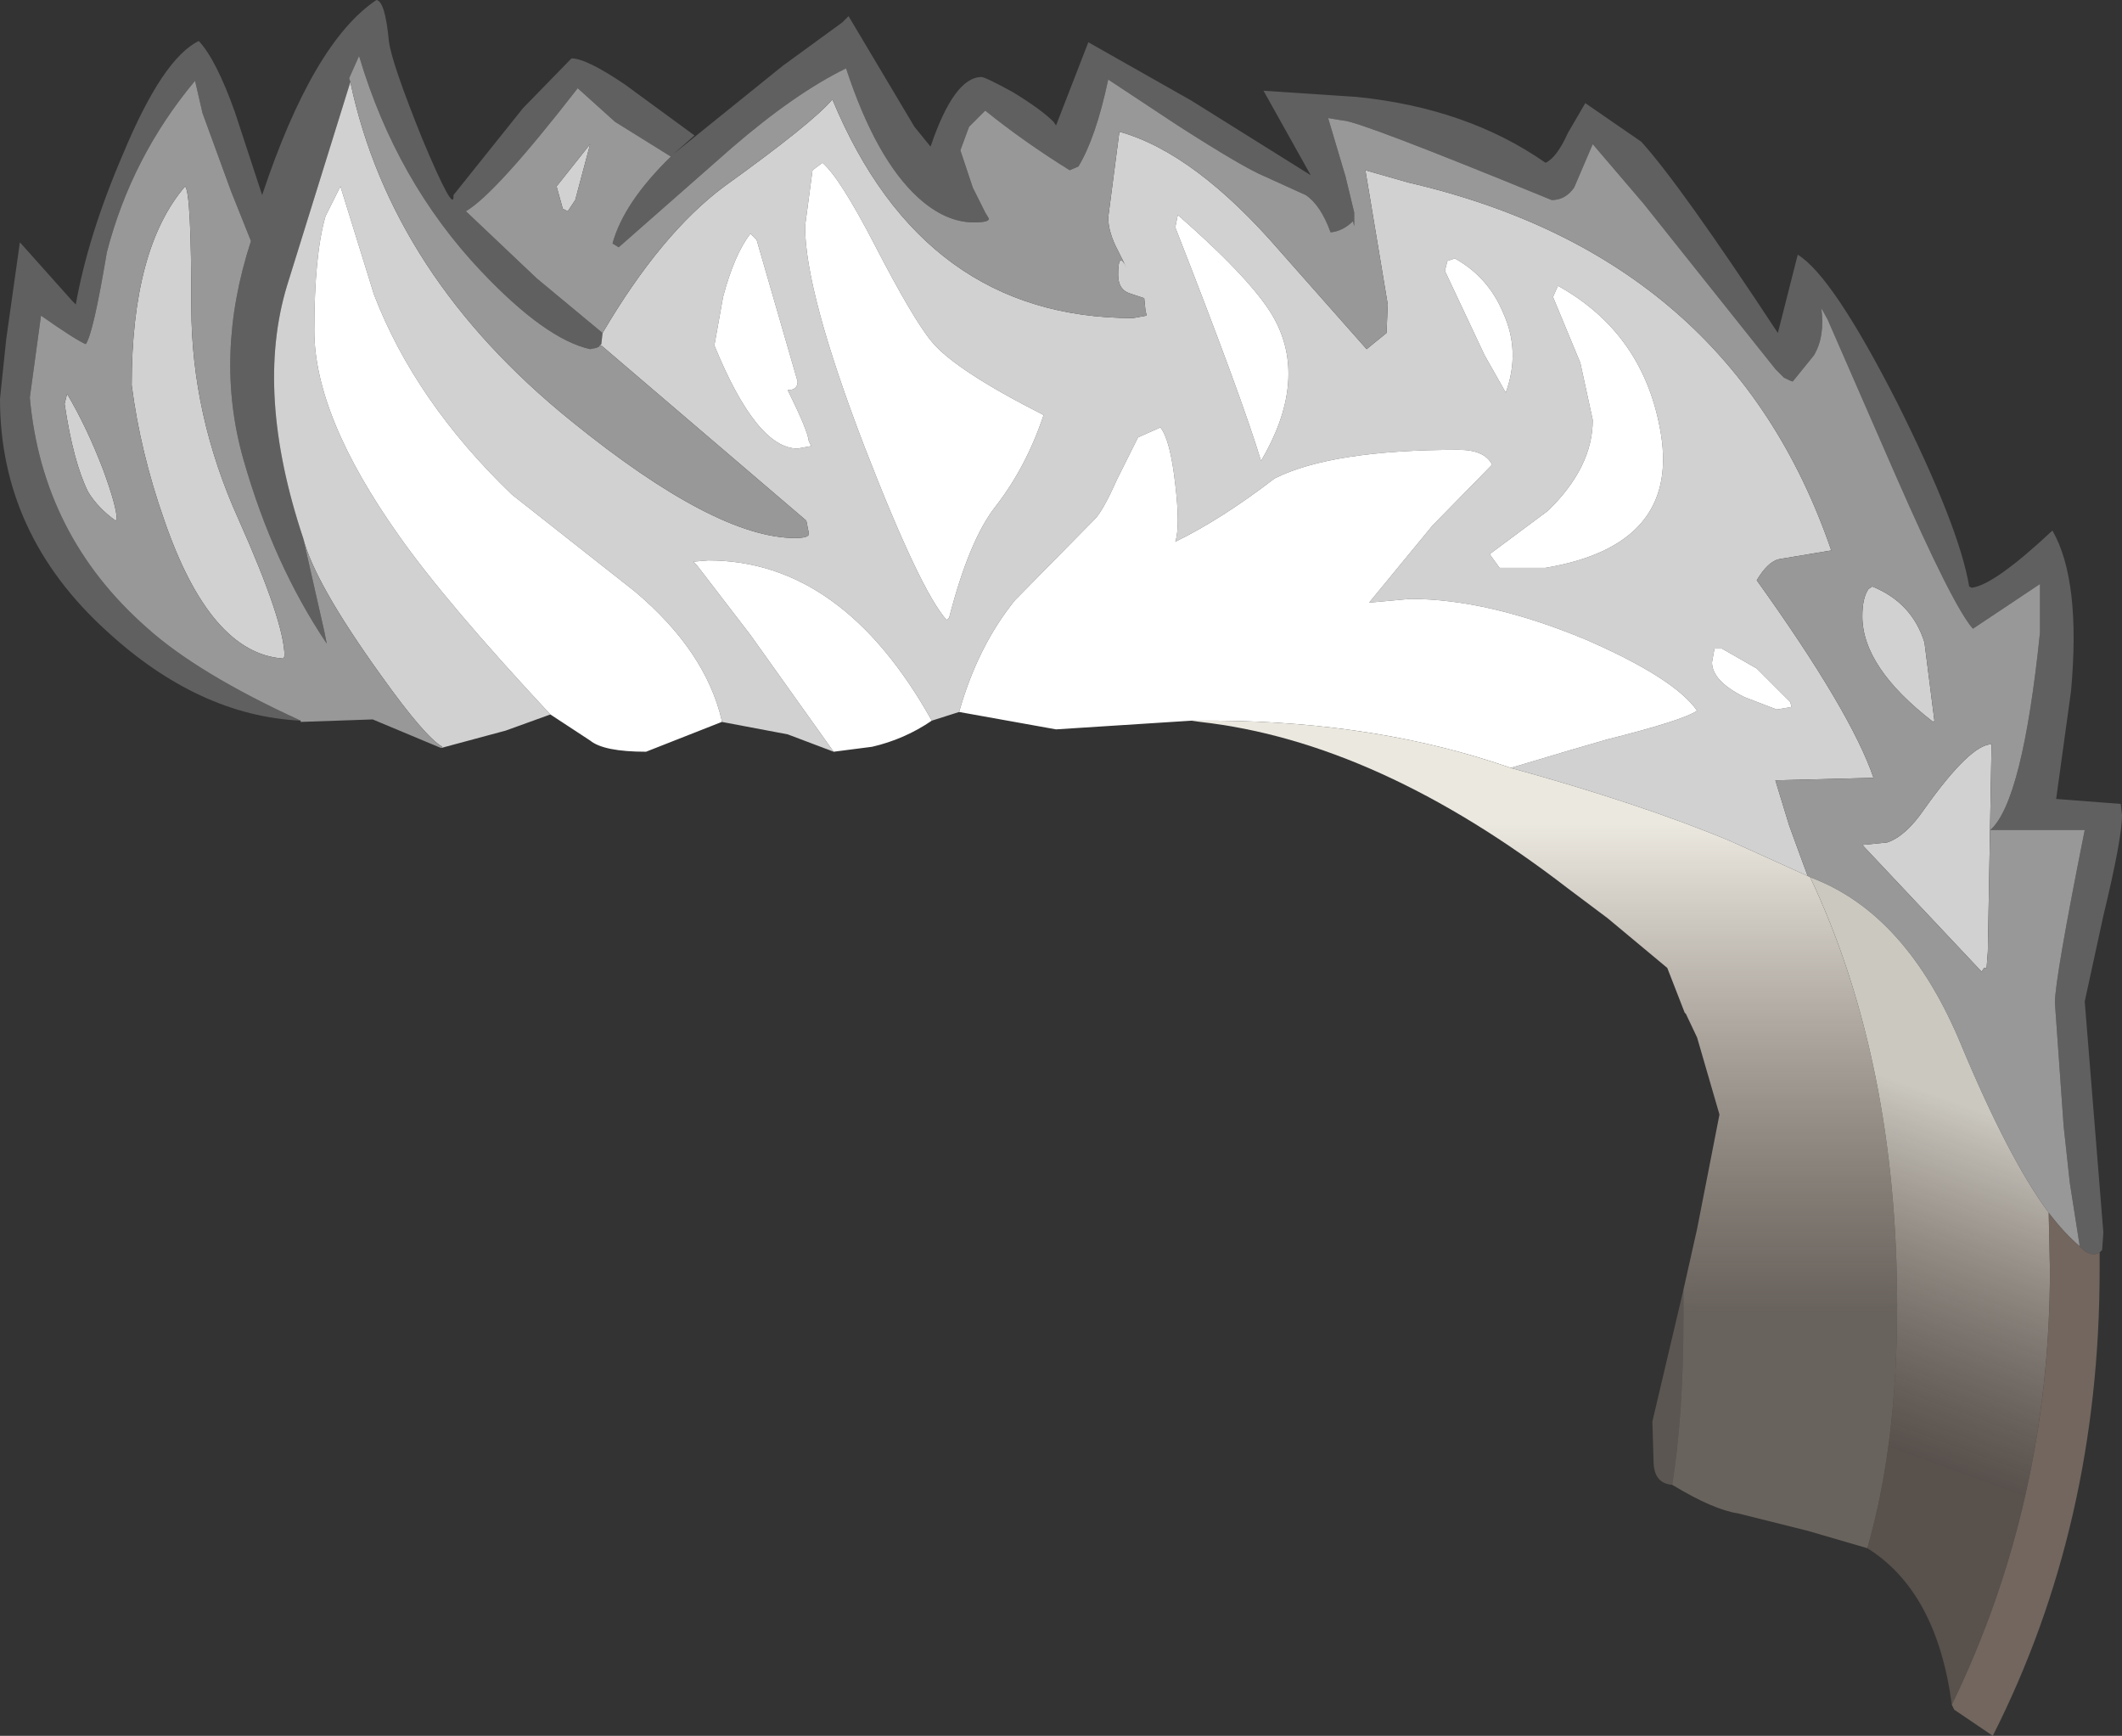 <?xml version="1.0" encoding="UTF-8" standalone="no"?>
<svg xmlns:ffdec="https://www.free-decompiler.com/flash" xmlns:xlink="http://www.w3.org/1999/xlink" ffdec:objectType="shape" height="69.85px" width="85.4px" xmlns="http://www.w3.org/2000/svg">
  <rect width="100%" height="100%" fill="#333333" stroke="none"/>
  <g transform="matrix(1.0, 0.0, 0.0, 1.0, 57.8, 55.75)">
    <path d="M-30.7 -49.55 L-26.3 -53.1 -23.9 -54.85 -23.65 -55.1 -21.0 -50.65 -20.35 -49.85 Q-19.4 -52.65 -18.3 -52.65 -18.15 -52.65 -17.05 -52.05 -15.9 -51.35 -15.4 -50.85 L-15.3 -50.7 -14.0 -54.05 -9.85 -51.7 -5.05 -48.7 -6.95 -52.1 -3.2 -51.85 Q1.25 -51.4 4.4 -49.2 4.85 -49.4 5.3 -50.4 L6.0 -51.6 8.25 -50.05 Q9.8 -48.35 13.75 -42.35 L14.55 -45.5 Q15.95 -44.65 18.55 -39.55 21.05 -34.55 21.45 -32.15 L21.55 -32.1 Q22.45 -32.2 24.8 -34.4 25.95 -32.4 25.55 -27.95 L24.95 -23.6 27.55 -23.4 27.6 -22.95 Q27.6 -22.0 26.85 -18.9 L26.1 -15.45 26.85 -6.15 26.8 -5.45 26.7 -5.35 26.6 -5.3 Q26.25 -5.2 25.9 -5.6 L25.5 -8.15 25.25 -10.45 24.9 -15.4 Q24.9 -16.35 26.1 -22.35 L22.3 -22.35 Q23.6 -23.5 24.3 -30.3 L24.3 -32.25 21.6 -30.45 Q20.8 -31.35 18.5 -36.6 L15.75 -42.9 15.5 -43.35 Q15.65 -42.2 15.2 -41.45 L14.35 -40.4 Q14.3 -40.4 14.0 -40.55 L13.65 -40.9 8.35 -47.55 6.3 -49.95 5.55 -48.2 Q5.2 -47.7 4.65 -47.7 -3.15 -50.9 -3.75 -50.9 L-4.35 -51.0 -3.65 -48.65 -3.3 -47.2 -3.3 -46.65 -3.35 -46.85 Q-3.75 -46.45 -4.25 -46.4 -4.65 -47.5 -5.25 -47.9 L-6.9 -48.65 Q-7.75 -49.0 -10.4 -50.7 L-13.2 -52.55 Q-13.7 -50.2 -14.4 -49.05 L-14.75 -48.9 Q-16.6 -50.05 -18.15 -51.3 L-18.8 -50.65 -19.15 -49.7 -18.65 -48.2 -18.15 -47.2 -18.0 -46.95 Q-18.0 -46.8 -18.6 -46.8 -19.75 -46.8 -20.85 -47.8 -22.55 -49.35 -23.75 -53.0 -25.8 -52.0 -28.35 -49.8 L-32.9 -45.8 -33.15 -45.95 Q-32.7 -47.6 -30.8 -49.45 L-30.7 -49.55 -30.8 -49.45 -33.05 -50.85 -34.55 -52.2 Q-37.85 -47.95 -39.05 -47.25 L-36.2 -44.55 -33.55 -42.35 -33.6 -41.9 -33.7 -41.8 -33.8 -41.75 -34.05 -41.7 Q-35.85 -42.1 -38.45 -44.85 -41.85 -48.45 -43.35 -53.5 L-43.75 -52.6 -43.7 -52.45 -46.25 -44.25 Q-47.55 -39.95 -45.6 -34.1 L-44.75 -30.35 -44.65 -29.85 Q-46.8 -33.05 -48.0 -37.25 -49.2 -41.45 -47.7 -46.05 L-48.5 -48.05 -49.65 -51.2 -49.95 -52.5 Q-52.5 -49.45 -53.5 -45.6 -54.05 -42.3 -54.35 -41.9 -54.8 -42.1 -56.15 -43.05 L-56.6 -39.75 Q-56.1 -34.2 -51.9 -30.5 -49.85 -28.65 -45.7 -26.75 -49.8 -26.95 -53.5 -30.35 -57.8 -34.25 -57.8 -39.7 L-57.55 -42.1 -57.0 -46.0 -54.9 -43.65 -54.75 -43.5 Q-54.25 -46.3 -52.85 -49.55 -51.25 -53.4 -49.8 -54.1 -49.1 -53.35 -48.35 -51.25 L-47.25 -47.9 Q-45.2 -54.05 -42.65 -55.75 -42.3 -55.7 -42.15 -54.1 -42.05 -53.25 -40.8 -50.15 -39.5 -47.05 -39.55 -47.9 L-36.75 -51.4 -34.8 -53.4 Q-34.2 -53.4 -32.65 -52.35 L-29.85 -50.3 -30.7 -49.55" fill="#606060" fill-rule="evenodd" stroke="none"/>
    <path d="M-19.2 -27.1 L-20.3 -26.75 Q-23.9 -33.2 -29.3 -33.2 L-29.9 -33.15 -29.75 -33.0 -27.6 -30.2 -24.25 -25.5 -26.1 -26.2 -28.75 -26.7 -28.75 -26.75 Q-29.4 -29.55 -32.25 -31.95 L-37.2 -35.85 Q-41.1 -39.6 -42.75 -43.9 L-44.1 -48.25 -44.7 -47.05 Q-45.15 -45.5 -45.15 -42.45 -45.15 -39.0 -41.75 -34.2 -39.85 -31.5 -35.65 -27.0 L-37.45 -26.35 -40.05 -25.65 -40.0 -25.7 Q-40.7 -26.1 -42.45 -28.55 -45.15 -32.3 -45.6 -34.1 -47.55 -39.95 -46.25 -44.25 L-43.7 -52.45 Q-42.05 -44.65 -34.8 -38.8 -29.0 -34.1 -25.8 -34.1 -25.2 -34.1 -25.25 -34.3 L-25.35 -34.8 -33.6 -41.85 -33.7 -41.8 -33.6 -41.9 -33.55 -42.35 Q-31.2 -46.35 -28.65 -48.25 -25.1 -50.8 -24.3 -51.75 -20.65 -42.95 -12.2 -42.95 L-11.65 -43.05 -11.7 -43.25 -11.75 -43.75 -12.35 -43.95 Q-12.8 -44.1 -12.8 -44.7 -12.8 -45.7 -12.45 -44.95 L-12.8 -45.65 Q-13.2 -46.4 -13.2 -47.0 L-12.75 -50.45 Q-9.7 -49.6 -6.25 -45.6 L-2.8 -41.7 -2.0 -42.35 -1.95 -43.5 -2.85 -48.9 -1.1 -48.4 Q11.85 -45.4 15.9 -33.6 L13.8 -33.25 Q13.35 -33.15 12.9 -32.4 16.7 -27.1 17.6 -24.45 L13.65 -24.35 14.2 -22.55 14.4 -22.0 14.6 -21.45 14.95 -20.5 11.85 -21.9 Q8.25 -23.4 3.0 -24.85 L5.35 -25.55 6.9 -26.0 Q9.9 -26.75 10.5 -27.15 9.6 -28.45 6.05 -30.0 2.1 -31.65 -1.05 -31.65 L-2.7 -31.5 -0.15 -34.6 2.25 -37.05 Q1.95 -37.65 0.9 -37.65 -4.2 -37.65 -6.5 -36.5 -8.65 -34.85 -10.5 -33.95 -10.3 -34.55 -10.5 -36.25 -10.7 -38.05 -11.1 -38.55 L-12.0 -38.15 -12.85 -36.45 Q-13.45 -35.1 -13.8 -34.8 L-16.95 -31.6 Q-18.45 -29.75 -19.2 -27.1 M2.8 -39.95 Q3.4 -41.6 2.7 -43.15 2.1 -44.6 0.75 -45.35 L0.45 -45.25 0.35 -44.85 1.95 -41.45 2.8 -39.95 M4.4 -32.9 Q9.75 -33.8 9.05 -38.25 8.4 -42.3 4.9 -44.25 L4.7 -43.8 5.8 -41.15 6.3 -38.85 Q6.3 -36.95 4.5 -35.2 L2.15 -33.45 2.55 -32.9 4.4 -32.9 M20.05 -26.75 L20.0 -26.7 Q17.15 -28.9 17.15 -30.95 17.15 -31.7 17.4 -32.05 L17.55 -32.15 Q19.15 -31.5 19.65 -29.9 L20.05 -26.75 M14.25 -27.5 L12.9 -28.85 11.5 -29.65 11.2 -29.65 11.1 -29.1 Q11.1 -28.35 12.4 -27.7 L13.7 -27.2 14.3 -27.3 14.25 -27.5 M22.2 -17.45 L22.15 -16.8 22.05 -16.8 21.95 -16.65 17.15 -21.75 18.15 -21.85 Q18.9 -22.1 19.65 -23.2 21.5 -25.8 22.35 -25.8 L22.2 -17.45 M-46.35 -29.35 L-46.4 -29.25 Q-49.35 -29.45 -51.2 -34.85 -52.15 -37.55 -52.5 -40.25 -52.5 -45.75 -50.35 -48.25 -50.1 -48.0 -50.1 -43.4 -50.1 -39.05 -48.2 -34.85 -46.35 -30.7 -46.35 -29.35 M-53.1 -34.85 L-53.15 -34.8 Q-53.85 -35.3 -54.25 -35.95 -54.85 -37.15 -55.2 -39.5 L-55.1 -39.9 Q-54.3 -38.55 -53.65 -36.85 -53.1 -35.35 -53.1 -34.85 M-15.8 -39.05 Q-19.35 -40.85 -20.3 -42.0 -21.05 -42.9 -22.6 -45.9 -24.0 -48.6 -24.7 -49.2 L-25.1 -48.9 -25.4 -46.65 Q-25.4 -44.0 -23.0 -37.75 -20.75 -31.95 -19.7 -30.8 L-19.6 -30.9 Q-18.8 -34.0 -17.75 -35.35 -16.5 -36.95 -15.8 -39.05 M-7.05 -37.2 Q-5.2 -40.35 -6.45 -42.8 -7.2 -44.3 -10.4 -47.1 L-10.5 -46.6 Q-7.8 -39.7 -7.05 -37.2 M-25.7 -40.4 L-27.35 -46.1 -27.6 -46.35 Q-28.25 -45.5 -28.7 -43.8 L-29.05 -41.85 Q-27.35 -37.7 -25.7 -37.7 L-25.15 -37.8 -25.25 -38.0 Q-25.3 -38.45 -26.1 -40.05 -25.7 -40.05 -25.7 -40.4 M-34.05 -49.95 L-34.65 -47.7 -34.95 -47.25 -35.15 -47.35 -35.4 -48.25 -34.05 -49.95" fill="#d1d1d1" fill-rule="evenodd" stroke="none"/>
    <path d="M-40.05 -25.65 L-42.8 -26.8 -45.7 -26.7 -45.7 -26.75 Q-49.85 -28.65 -51.9 -30.5 -56.1 -34.2 -56.6 -39.75 L-56.15 -43.05 Q-54.8 -42.1 -54.35 -41.9 -54.05 -42.3 -53.5 -45.6 -52.5 -49.45 -49.95 -52.5 L-49.65 -51.2 -48.5 -48.05 -47.7 -46.05 Q-49.2 -41.45 -48.0 -37.25 -46.8 -33.05 -44.65 -29.85 L-44.75 -30.35 -45.6 -34.1 Q-45.15 -32.3 -42.45 -28.55 -40.7 -26.1 -40.0 -25.7 L-40.05 -25.65 M-30.7 -49.55 L-30.8 -49.45 Q-32.7 -47.6 -33.15 -45.95 L-32.9 -45.8 -28.35 -49.8 Q-25.8 -52.0 -23.75 -53.0 -22.55 -49.35 -20.85 -47.8 -19.75 -46.8 -18.6 -46.8 -18.0 -46.8 -18.0 -46.95 L-18.15 -47.2 -18.65 -48.2 -19.15 -49.7 -18.8 -50.65 -18.15 -51.3 Q-16.6 -50.05 -14.75 -48.9 L-14.4 -49.05 Q-13.7 -50.2 -13.2 -52.55 L-10.4 -50.7 Q-7.75 -49.0 -6.9 -48.65 L-5.25 -47.9 Q-4.65 -47.5 -4.25 -46.4 -3.75 -46.45 -3.35 -46.85 L-3.3 -46.65 -3.3 -47.2 -3.65 -48.65 -4.35 -51.0 -3.75 -50.9 Q-3.15 -50.9 4.65 -47.7 5.2 -47.7 5.55 -48.2 L6.3 -49.95 8.35 -47.55 13.65 -40.9 14.0 -40.55 Q14.3 -40.4 14.35 -40.4 L15.2 -41.45 Q15.65 -42.2 15.5 -43.35 L15.75 -42.9 18.5 -36.6 Q20.8 -31.35 21.6 -30.45 L24.3 -32.25 24.3 -30.3 Q23.6 -23.5 22.3 -22.35 L26.1 -22.35 Q24.9 -16.35 24.9 -15.4 L25.25 -10.45 25.5 -8.15 25.9 -5.6 Q25.3 -6.1 24.65 -6.95 23.05 -9.1 21.15 -13.65 18.95 -19.0 15.05 -20.45 L14.95 -20.5 14.6 -21.45 14.4 -22.0 14.2 -22.55 13.65 -24.35 17.6 -24.45 Q16.7 -27.1 12.9 -32.4 13.35 -33.15 13.8 -33.25 L15.9 -33.6 Q11.85 -45.4 -1.1 -48.4 L-2.85 -48.9 -1.95 -43.5 -2.0 -42.35 -2.8 -41.7 -6.25 -45.6 Q-9.7 -49.6 -12.75 -50.45 L-13.2 -47.0 Q-13.2 -46.4 -12.8 -45.65 L-12.45 -44.95 Q-12.8 -45.7 -12.8 -44.7 -12.8 -44.1 -12.35 -43.95 L-11.75 -43.75 -11.7 -43.25 -11.65 -43.05 -12.2 -42.95 Q-20.65 -42.95 -24.3 -51.75 -25.1 -50.8 -28.65 -48.25 -31.2 -46.35 -33.55 -42.35 L-36.2 -44.55 -39.05 -47.25 Q-37.85 -47.95 -34.55 -52.2 L-33.05 -50.85 -30.8 -49.45 -30.7 -49.55 M-33.7 -41.8 L-33.6 -41.85 -25.35 -34.8 -25.25 -34.3 Q-25.2 -34.1 -25.8 -34.1 -29.0 -34.1 -34.8 -38.8 -42.05 -44.65 -43.7 -52.45 L-43.75 -52.6 -43.35 -53.5 Q-41.85 -48.45 -38.45 -44.85 -35.85 -42.1 -34.05 -41.7 L-33.8 -41.75 -33.7 -41.8 M20.05 -26.75 L19.65 -29.9 Q19.15 -31.5 17.55 -32.15 L17.4 -32.05 Q17.15 -31.7 17.15 -30.95 17.15 -28.9 20.0 -26.7 L20.05 -26.75 M22.2 -17.45 L22.35 -25.8 Q21.5 -25.8 19.65 -23.2 18.9 -22.1 18.15 -21.85 L17.15 -21.75 21.95 -16.65 22.05 -16.8 22.15 -16.8 22.2 -17.45 M-53.1 -34.85 Q-53.1 -35.35 -53.65 -36.85 -54.3 -38.55 -55.1 -39.9 L-55.2 -39.5 Q-54.85 -37.15 -54.25 -35.95 -53.85 -35.3 -53.15 -34.8 L-53.1 -34.85 M-46.35 -29.35 Q-46.35 -30.7 -48.2 -34.85 -50.1 -39.05 -50.1 -43.4 -50.1 -48.0 -50.35 -48.25 -52.5 -45.75 -52.5 -40.25 -52.15 -37.55 -51.2 -34.85 -49.35 -29.45 -46.4 -29.25 L-46.35 -29.35 M-34.05 -49.95 L-35.4 -48.25 -35.15 -47.35 -34.95 -47.25 -34.65 -47.7 -34.05 -49.95" fill="#989898" fill-rule="evenodd" stroke="none"/>
    <path d="M-9.85 -26.75 L-15.3 -26.4 -19.2 -27.1 Q-18.45 -29.75 -16.95 -31.6 L-13.8 -34.8 Q-13.45 -35.1 -12.85 -36.45 L-12.0 -38.15 -11.1 -38.55 Q-10.7 -38.05 -10.5 -36.25 -10.3 -34.55 -10.5 -33.95 -8.65 -34.85 -6.5 -36.5 -4.2 -37.65 0.9 -37.65 1.95 -37.65 2.25 -37.05 L-0.15 -34.6 -2.7 -31.5 -1.05 -31.65 Q2.1 -31.65 6.05 -30.0 9.6 -28.45 10.5 -27.15 9.9 -26.75 6.9 -26.0 L5.35 -25.55 3.0 -24.85 Q-2.3 -26.7 -8.8 -26.75 L-9.85 -26.75 M-20.3 -26.75 Q-21.4 -26.0 -22.7 -25.7 L-24.25 -25.5 -27.6 -30.2 -29.75 -33.0 -29.9 -33.15 -29.3 -33.2 Q-23.9 -33.2 -20.3 -26.75 M-28.75 -26.7 L-31.8 -25.5 Q-33.5 -25.5 -34.05 -25.95 L-35.65 -27.0 Q-39.85 -31.5 -41.75 -34.2 -45.15 -39.0 -45.15 -42.45 -45.15 -45.5 -44.7 -47.05 L-44.1 -48.25 -42.75 -43.9 Q-41.1 -39.6 -37.2 -35.85 L-32.25 -31.95 Q-29.4 -29.55 -28.75 -26.75 L-28.75 -26.7 M4.4 -32.9 L2.55 -32.9 2.15 -33.45 4.5 -35.2 Q6.3 -36.95 6.3 -38.85 L5.8 -41.15 4.7 -43.8 4.9 -44.25 Q8.4 -42.3 9.05 -38.25 9.75 -33.8 4.4 -32.9 M2.8 -39.95 L1.95 -41.45 0.35 -44.85 0.45 -45.25 0.75 -45.35 Q2.1 -44.6 2.7 -43.15 3.4 -41.6 2.8 -39.95 M14.25 -27.5 L14.3 -27.3 13.7 -27.2 12.4 -27.7 Q11.1 -28.35 11.1 -29.1 L11.2 -29.65 11.5 -29.65 12.9 -28.85 14.25 -27.5 M-7.05 -37.2 Q-7.8 -39.7 -10.5 -46.6 L-10.4 -47.1 Q-7.2 -44.3 -6.45 -42.8 -5.2 -40.35 -7.05 -37.2 M-15.8 -39.05 Q-16.5 -36.95 -17.75 -35.35 -18.8 -34.0 -19.6 -30.9 L-19.7 -30.8 Q-20.75 -31.95 -23.0 -37.75 -25.4 -44.0 -25.4 -46.65 L-25.1 -48.9 -24.7 -49.2 Q-24.0 -48.6 -22.6 -45.9 -21.05 -42.9 -20.3 -42.0 -19.35 -40.85 -15.8 -39.05 M-25.7 -40.4 Q-25.7 -40.05 -26.1 -40.05 -25.3 -38.45 -25.25 -38.0 L-25.15 -37.8 -25.7 -37.7 Q-27.35 -37.7 -29.05 -41.85 L-28.7 -43.8 Q-28.25 -45.5 -27.6 -46.35 L-27.35 -46.1 -25.7 -40.4" fill="#ffffff" fill-rule="evenodd" stroke="none"/>
    <path d="M17.35 6.55 L14.95 5.85 12.15 5.15 Q11.15 5.0 9.5 4.0 9.95 1.15 9.95 -2.7 L9.95 -3.85 10.5 -6.3 11.4 -10.9 10.5 -14.0 10.05 -14.95 10.0 -15.0 9.3 -16.8 6.9 -18.8 5.3 -20.0 Q-2.35 -25.9 -9.5 -26.7 L-9.85 -26.75 -8.8 -26.75 Q-2.3 -26.7 3.0 -24.85 8.25 -23.4 11.85 -21.9 L14.95 -20.5 15.05 -20.45 Q18.55 -13.05 18.55 -3.2 18.55 2.4 17.35 6.55" fill="url(#gradient0)" fill-rule="evenodd" stroke="none"/>
    <path d="M20.75 12.85 Q20.15 8.3 17.35 6.55 18.55 2.4 18.55 -3.2 18.55 -13.05 15.05 -20.45 18.95 -19.0 21.15 -13.65 23.05 -9.1 24.65 -6.95 L24.7 -4.65 Q24.7 4.7 20.75 12.85" fill="url(#gradient1)" fill-rule="evenodd" stroke="none"/>
    <path d="M9.5 4.0 Q8.8 3.95 8.75 3.15 L8.7 1.45 9.95 -3.85 9.95 -2.7 Q9.95 1.15 9.5 4.0" fill="#b9a99b" fill-opacity="0.298" fill-rule="evenodd" stroke="none"/>
    <path d="M26.7 -5.35 L26.7 -4.65 Q26.7 5.6 22.4 14.1 L20.85 13.05 20.75 12.85 Q24.7 4.7 24.7 -4.65 L24.65 -6.95 Q25.3 -6.1 25.9 -5.6 26.25 -5.2 26.6 -5.3 L26.7 -5.35" fill="#8e7c71" fill-opacity="0.694" fill-rule="evenodd" stroke="none"/>
  </g>
  <defs>
    <linearGradient gradientTransform="matrix(0.0, -0.012, 0.029, 0.0, 8.3, -12.75)" gradientUnits="userSpaceOnUse" id="gradient0" spreadMethod="pad" x1="-819.2" x2="819.2">
      <stop offset="0.0" stop-color="#b9a99b" stop-opacity="0.4"/>
      <stop offset="1.0" stop-color="#ebe8e0"/>
    </linearGradient>
    <linearGradient gradientTransform="matrix(0.003, -0.008, 0.033, 0.012, 50.9, 6.95)" gradientUnits="userSpaceOnUse" id="gradient1" spreadMethod="pad" x1="-819.2" x2="819.2">
      <stop offset="0.0" stop-color="#8e7c71" stop-opacity="0.4"/>
      <stop offset="1.0" stop-color="#cbc8c0"/>
    </linearGradient>
  </defs>
</svg>
